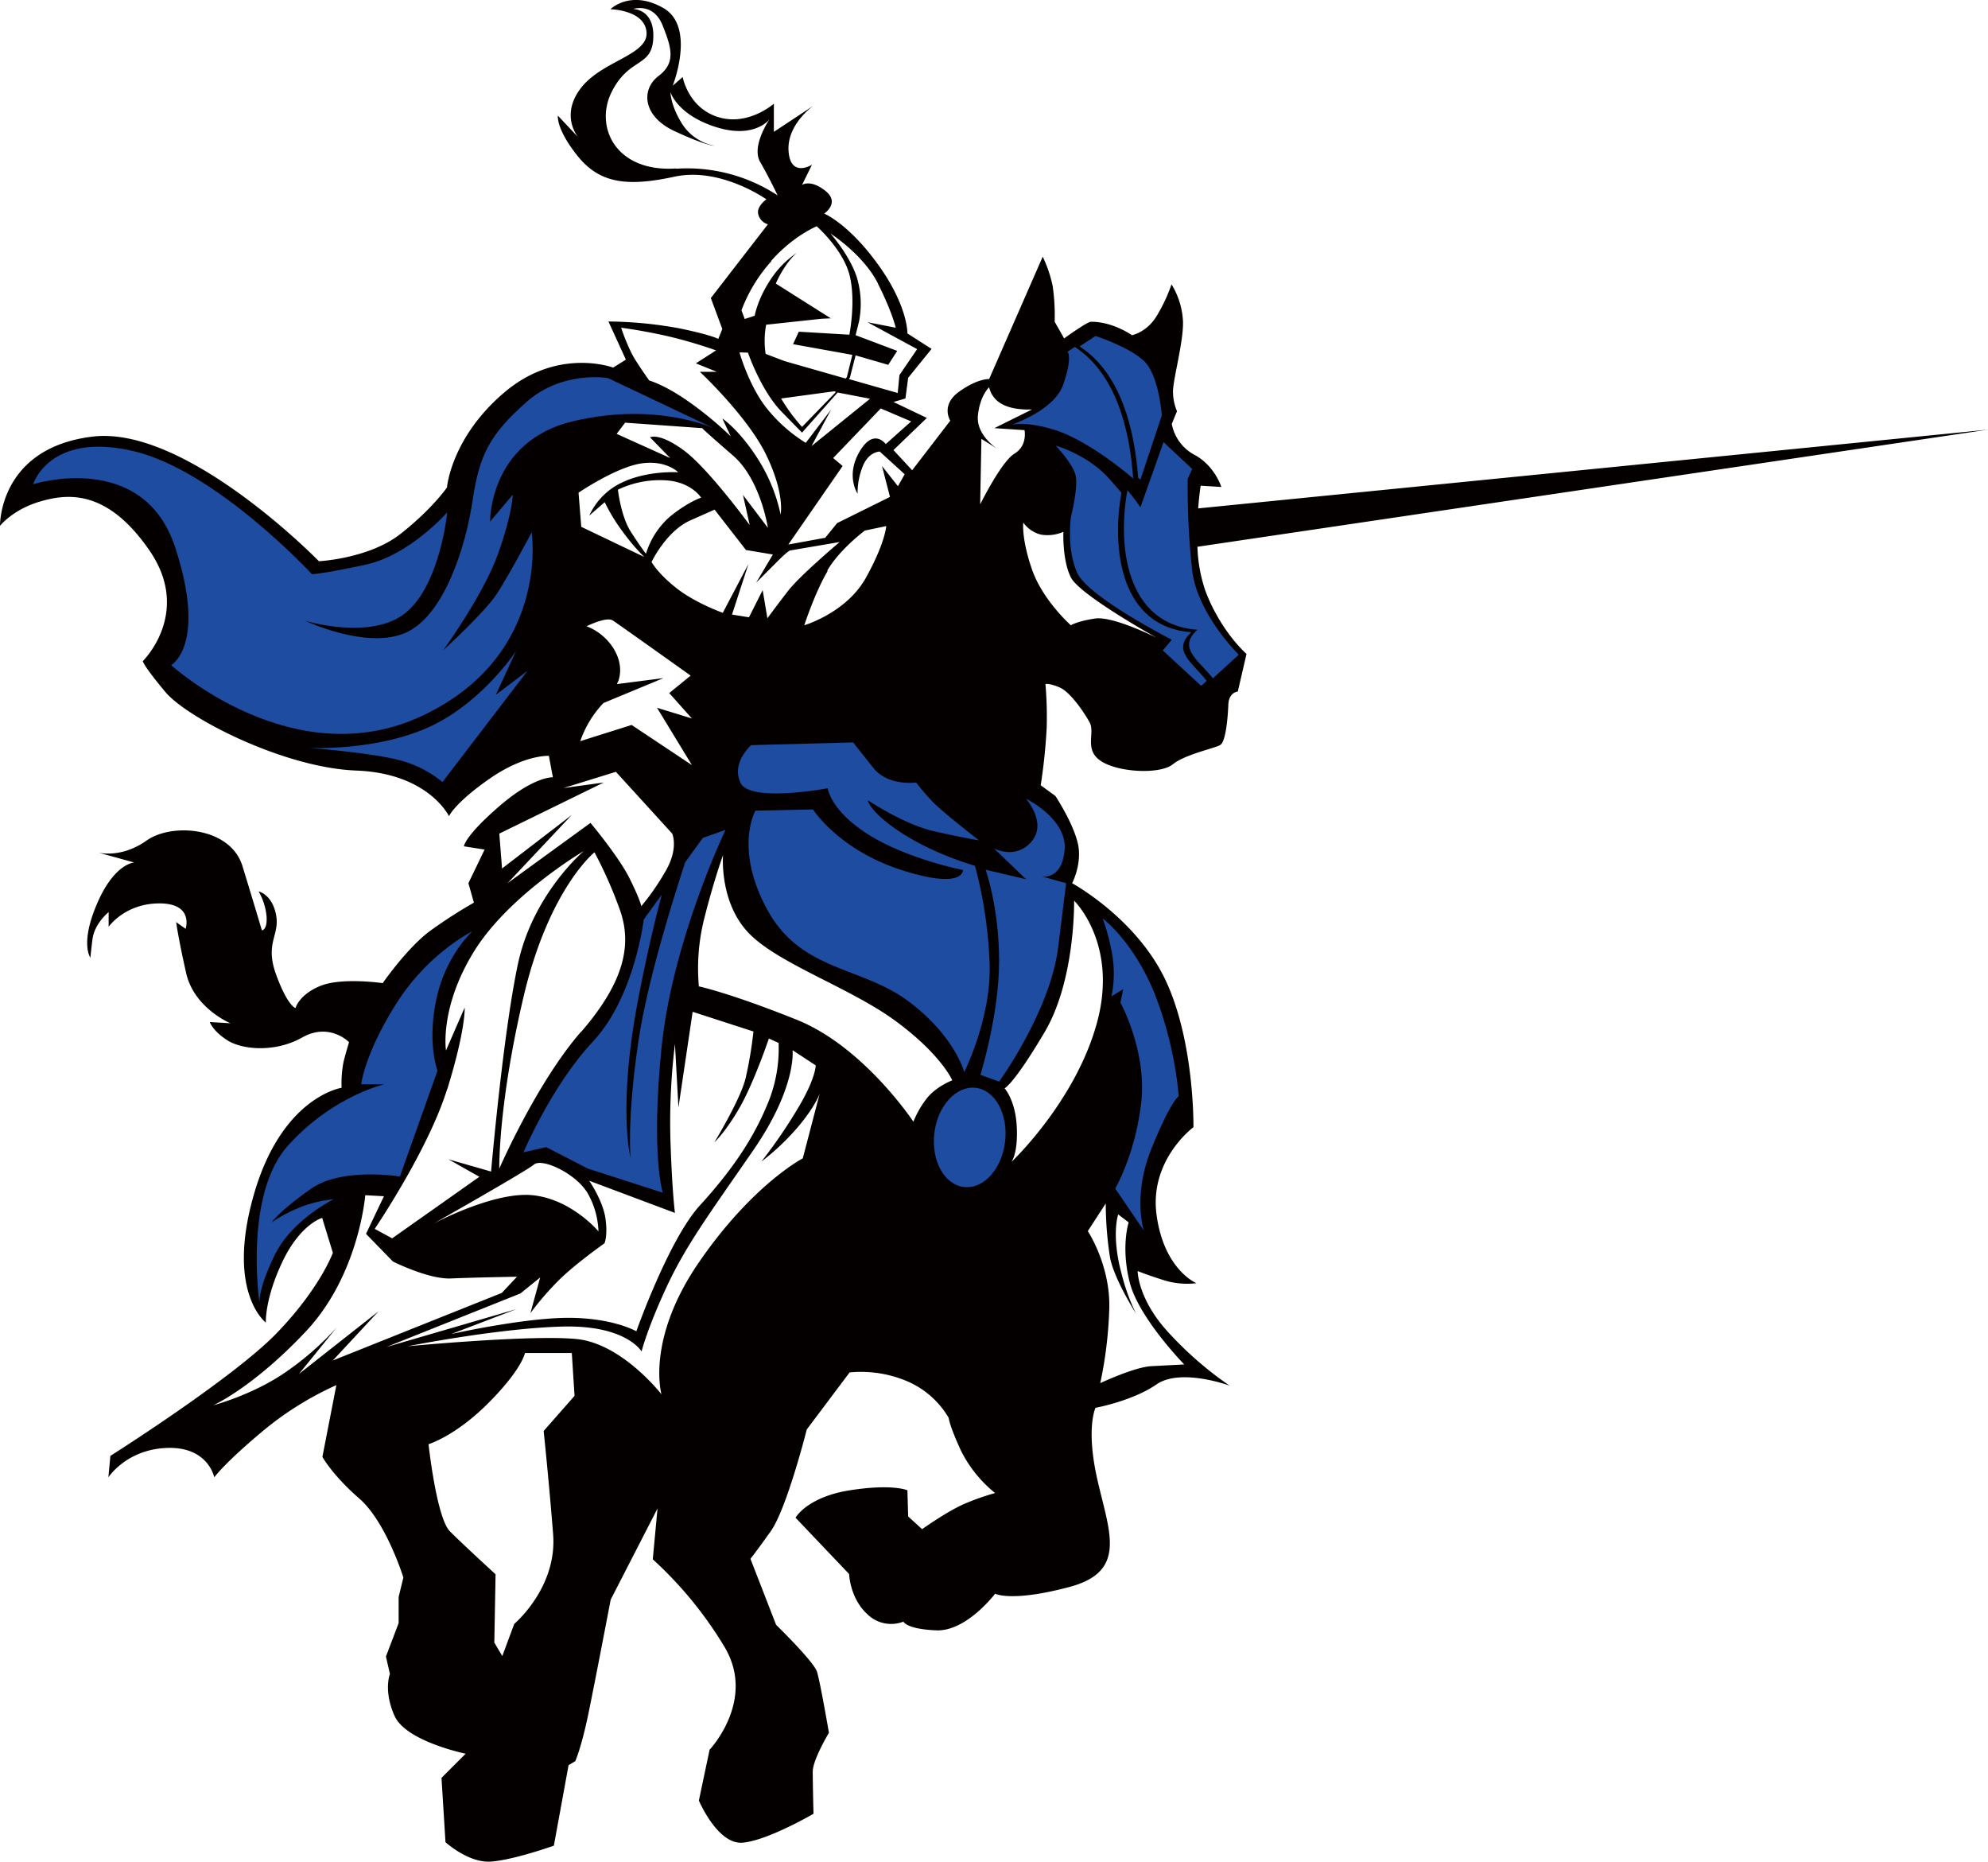 <svg id="logo" xmlns="http://www.w3.org/2000/svg" viewBox="0 0 797.9 747.1"><title>Knight-horse012_2c</title><path d="M84.8-136.4a60.2,60.2,0,0,1-3.2-17.7l317.3-47-317,31.6c.4-5.4,1-9.1,1-9.1l8.3.5s-2.7-8.6-10.8-12.9a17.8,17.8,0,0,1-9.1-12.4l2.1-5.1a20.5,20.5,0,0,1-1.6-7.3c-.3-4.6,4.3-20.4,4-28.8a31.3,31.3,0,0,0-4.6-14.8,66.5,66.5,0,0,1-5.9,12.6c-4,6.7-10,7.8-10,7.8s-7.5-5.4-16.4-5.4c-1.6,0-10.8,6.7-10.8,6.7l-3.8-6.7a82.7,82.7,0,0,0-.8-14.3,51.2,51.2,0,0,0-4-11.8L-2-221.4s-4.6-.3-12.1,5.1-3.5,11.6-3.5,11.6l-15.3,19.9-7.5-8.1L-27-205.8l-13.4-6.4,4.8-1.4,1.1-8.3,9.4-11.6-9.7-6.2s.3-10.8-11.6-27.4-21.8-20.7-21.8-20.7,6.5-4.3.5-9.1-9.4-2.4-9.4-2.4l4-8.1s-8.6,5.4-9.4-5.4,10-18.3,10-18.3l-15.9,10.5v-11.3s-10.2,9.1-22.3,5.4-14.3-16.1-14.3-16.1l-4,3.5s9.4-23.7-3.8-31.2-21.2.5-21.2.5,14,.3,14.5,9.4-18,11.3-26.4,22.3-1.1,19.6-1.1,19.6l-8.1-8.6s-.8,5.4,8.1,16.4,20.2,12.1,38.7,8.1,36.9,9.1,36.9,9.1-4.3,3-3.2,6.2a5.5,5.5,0,0,0,3.8,3.8l-22.9,29.6,4.6,12.4-1.6,4s-2.7-1.6-15.9-4.3a164.3,164.3,0,0,0-28.2-2.7l7,15.3-5.1,3.2s-22.1-8.3-43.6,9.9-23.1,38.2-23.1,38.2-5.9,8.6-18.6,18.6-32.8,11-32.8,11-53.2-54.6-90.9-50S-399-162.5-399-162.5s5.1-6.5,15.9-9.7,26.9-5.4,44.1,19.6-2.7,44.4-2.7,44.4.3,1.9,9.1,12.4,47.6,30.4,76.6,31.5S-218.8-46-218.8-46s2.4-5.4,16.4-15.1,23.7-9.1,23.7-9.1l1.6,8.6s-7.5-.5-21.5,11.6-14.2,16.1-14.2,16.1l8.3,1.3L-211-19.1l2.2,7.8A194.5,194.5,0,0,0-226.6.2C-235.7,7-245.4,21-245.4,21s-16.4-2.4-25,1.1-10,8.9-10,8.9-3.2-.8-7.8-13.5,1.6-15.6,0-23.9-7-9.4-7-9.4a24.6,24.6,0,0,1,3.2,10.2c.3,5.4-1.9,5.4-1.9,5.4s-3-10.2-7.8-25.8-28.2-17.5-38.5-10.2-19.4,4.8-19.4,4.8l14.5,4S-353-27.2-360-11s-2.7,21.8-2.7,21.8,0-.8.8-7.3,6.5-11,6.5-11v5.9S-348.9-11-335-11-324.5-.8-324.5-.8l-3.8-2.7s.8,6.2,4,20.4,17.8,20.2,17.8,20.2l-8.3-.5s1.1,3.5,7,7.3,19.1,5.1,30.1-1.1,18.8,1.9,18.8,1.9-1.1,3.5-2.2,7.8a45.2,45.2,0,0,0-.8,10.5s-23.9,3.5-35.2,42.8,4.8,51.4,4.8,51.4-.5-9.4,6.7-24.5,15.9-17.5,15.9-17.5l4.3,14s-5.1,14.2-22.6,32.3-66.7,49.2-66.7,49.2l-.8,8.6s7.3-11.3,23.7-11.8,18.8,11.8,18.8,11.8,3.8-5.4,18.8-18A128.2,128.2,0,0,1-264,182.3l-5.6,28.8s4,7.3,14.8,16.7,17.7,31.7,17.7,31.7l-1.9,7.8v10.5l-5.1,13.4,1.6,7s-2.7,6.7,1.9,16.9,28.5,15.1,28.5,15.1l-9.7,9.7,1.6,25.8s9.1,8.3,18,7.8,25.5-6.4,25.5-6.4l5.9-32.3,2.7-1.6s2.4-5.4,5.1-18.3,9.1-46.5,9.1-46.5l18.8-36.6-1.9,20.4A156.4,156.4,0,0,1-108,287.7c12.4,21.3-6.2,40.9-6.2,40.9l-4.3,20.4s7.5,17.7,17.5,16.9,28.5-11.6,28.5-11.6-.3-12.1-.3-16.9,6.5-15.6,6.5-15.6-3.5-20.4-4.8-24.5-16.4-18.8-16.4-18.8L-97.8,252s1.6-1.9,8.1-11,14.5-40.9,14.5-40.9L-58,177.2A47.6,47.6,0,0,1-34.3,181a35.5,35.5,0,0,1,16.1,14.5s0,2.4,4.8,12.9A50.9,50.9,0,0,0,.4,225.6a96.8,96.8,0,0,0-12.9,4.6c-6.7,3-16.4,9.9-16.4,9.9l-5.6-5.1-.3-10.5s-5.9-2.7-23.1,0-21.8,11-21.8,11l21.5,22.6s.3,9.7,7.3,16.1a13.6,13.6,0,0,0,14.5,3s1.1,3,13.2,3.5S.4,266,.4,266s6.5,3.5,29.8-2.7,16.1-21.8,11.3-42.8-.8-29.1-.8-29.1,14.8-2.7,24.5-9.4,29.3.5,29.3.5a141.9,141.9,0,0,1-24.5-21.3c-12.4-13.4-12.4-24.7-12.4-24.7s2.4,1.1,9.9,3.5a31.5,31.5,0,0,0,13.7,1.4S68.2,136.1,65.2,114,80,78.8,80,78.8s.5-34.4-11.3-59.2S31.3-19.1,31.3-19.1s4.3-8.1,2.2-16.4-8.9-18.6-8.9-18.6l-5.9-4.3a229.9,229.9,0,0,0,2.4-23.1A154.2,154.2,0,0,0,20.6-99s1.3-.5,5.6,1.3,9.7,9.7,12.1,14-2.4,11,4.6,15.6,23.7,5.4,28.8,1.3,16.9-6.4,19.1-7.8,3-11,3.2-16.1S97.8-96,97.8-96l3.5-15.1S91-120,84.8-136.4Zm-118.1-68-10.2,9.1s-4.8-6.7-10.5,3-.8,16.9-.8,16.9a28.5,28.5,0,0,1,2.2-11.3c2.4-5.6,6.7-5.6,6.7-5.6l10,9.1-2.7,4.8-6.4-8.1,3.2,12.4-21.2,10.5-4.8,5.9-14.8,2.7,21.8-31.5-3.8-3.2,19.1-19.9Zm-75.6,76.8s-11-3.9-18.6-9.9-10-10.5-10-10.5,5.9-12.4,15.6-16.7l9.7-4.3,12.6,16.2,10.8,1.8-6.7,11.3,8.9-8.9c3.5-3.5,4.6-4,4.6-4L-62-156s-15.9,13.4-20.7,19.6-8.3,11-8.3,11l-1.9-11.3-5.5,10.9-6.8-1.1,6.6-20.3Zm-12.4,61.1-24.2-16.1-20.6,6.5a42,42,0,0,1,9.3-15.3l24.1-10L-151.4-99l.6-1.3c3-8.9-4.1-18.7-12.8-21.9,3.6-1.7,8.6-3.6,10.6-2.3s31.2,22.1,31.2,22.1l-8.6,7,9.1,10.2-14-4.3Zm-18.6-85s-1.9-2.4-5.9-8.6S-151-177-151-177a38.8,38.8,0,0,1,18.3-3.8c11,.3,15.1,7,15.1,7s-5.1,1.6-12.4,7.5A32.2,32.2,0,0,0-139.7-151.4Zm72.9,7c5-8.6,15.1-16.1,15.1-16.1l8.6-1.8s-.4,6.8-8.2,20.8-24.7,19-24.7,19S-71.9-135.8-66.8-144.4Zm20.3-115.3c5.9,11.7,7.2,17.8,7.2,17.8l-11.3-2.2,19.9,10.8L-38-223l-.7,7.2-19.6-5.6.4-.5,2.3-9,13.1,3.8,3.6-5.6-16.7-6.3,1.4-5.6a37,37,0,0,0-.9-17.6c-2.9-9-10.6-17.6-10.6-17.6S-52.5-271.4-46.6-259.7Zm-81-46.1c-24.2,1.6-32.8-16.7-25.8-30.7s16.1-9.7,16.7-21.5-8.1-11.8-8.1-11.8,8.1-2.7,11.8,6.5,5.4,15.1-1.6,20.4-6.5,16.1,6.4,22.1,16.1,5.9,16.1,5.9a19.8,19.8,0,0,1-12.9-8.6c-4.8-7.5-4.8-12.9-4.8-12.9s2.7,9.1,18.3,14,21.5-3.2,21.5-3.2-7.5,10.8-3.8,17.2,7,13.4,7,13.4A66.3,66.3,0,0,0-127.6-305.8Zm38.2,37.1c8.9-10.1,18.3-13.9,18.3-13.9S-60.6-273.4-58-263s-.1,23.8-.1,23.8l-20.3-1.2-2.3,5,23.8,4.3-2.2,8.9-.5.6-24.5-7-7.6-2.9a34.6,34.6,0,0,1,.2-11.7l22.3-2.4,4.4-.2h-.8l-22-13.9c.3-.8.7-1.6,1.1-2.4,3.8-7.3,7.4-10,7.4-10A38.2,38.2,0,0,0-90-260.9c-5.1,7.9-6.1,14.1-6.1,14.1l-4,1.3-1.3-3.5A61.9,61.9,0,0,1-89.4-268.7Zm26,52.6-13.6,14a71.3,71.3,0,0,1-8.4-11.4l21.4-2.9Zm-35.3-15.8s5.2,15.2,13.5,23.7l8.2,8.4L-62.8-216l13,2.5-23.5,19,7.9-14.7-10.2,13.4a61.2,61.2,0,0,1-16-14.3c-7-9.1-10.6-22-10.6-22Zm-50.9-10s8.6,1.1,18.7,3.4a188.9,188.9,0,0,1,19.4,5.7l-8.1,5.2,8.4,3.4h-6.8s19.2,17.9,26.7,33.5,5.7,23.7,5.7,23.7a67.6,67.6,0,0,0-9.1-22.2c-7.4-11.7-14.3-16.3-14.3-16.3l3.4,7.2a143.3,143.3,0,0,0-16.7-13.8c-9.9-7-16-8.6-16-8.6s-2.5-3.4-5.6-8.3S-149.7-242-149.7-242Zm1.6,38.1,30.9,2.2s1.3,1.4,12.4,11,14,29,14,29l-10-13.2,2.7,12.1s-16.7-22.9-26.6-30.1-13.4-5.1-13.4-5.1l8.1,8.3-21.5-9.7Zm6.2,16.4c10.2-1.6,15.1,3.5,15.1,3.5s-12.1-.8-22.3,4a27.1,27.1,0,0,0-13.4,13.4l6.2-5.4a73.3,73.3,0,0,0,7.8,12.6,77.4,77.4,0,0,0,8.1,9.4l-25.3-12.1-1.1-13.7S-152.1-185.8-141.9-187.5Zm-14.8,128-16.1,2.2,21-6.5L-129.2-39s2.7,5.9-2.7,15.1a96.2,96.2,0,0,1-9.7,14s-.5-2.7-4.8-11.3S-162-43.3-162-43.3l-33.3,24.2,25.8-27.4-28,21.5-1.1-14Zm-9.1,100c-17.8,20.4-32.8,54.9-32.8,54.9s-.5-25.3,9.7-68.8,28.5-58.1,28.5-58.1A173.7,173.7,0,0,1-150.2-8.4C-145.4,5.1-148,20.1-165.8,40.6Zm2.2,64a33.3,33.3,0,0,1,4.8,16.1s-10.8-12.9-26.4-14.5S-225,117.5-225,117.5s37.1-21,40.3-23.7S-168.5,97.1-163.6,104.6Zm-55.9-40.9c7.5-24.2,7-32.8,7-32.8l-7.5,17.2s-2.7-17.2,11.3-39.8S-164.7-32-164.7-32s-20.4,17.2-26.4,45.2-10.8,83.4-10.8,83.4L-219,91.7l12.4,7-35,24.7-7-3.8S-227.1,87.9-219.6,63.7Zm-45.9,108.8,18.3-19.7-31.9,25.1,15.1-18.6a116.2,116.2,0,0,1-21.5,18.6c-12.9,8.6-28,12.6-28,12.6s16.1-7.2,37.3-29.8,23.7-54.5,23.7-54.5l7.5.4-7.2,15.1,10.8,11.1s14.3,7.2,23.3,6.8,26.5-.7,26.5-.7l-6.1,6.5Zm21.5-5.4,53.8-21.5,7.9-6.4-3.9,14.3a118.5,118.5,0,0,1,11.1-12.9c6.4-6.5,18.6-15.1,18.6-15.1s1.4-2.9.4-10-6.5-15.1-6.5-15.1l34.4,12.9s-1.1-7.9-1.8-28.7a257.9,257.9,0,0,1,1.8-39.1l1.4,25.5,5.7-38.4,24.4,7.9a161.7,161.7,0,0,1-3.2,19c-2.2,8.6-12.5,25.5-12.5,25.5s4.7-4.3,10.4-14.4,11.5-27.3,11.5-27.3l3.9,1.8a57.4,57.4,0,0,1-4.7,25.1C-97,84-105.6,96.5-118.1,110.2s-25.5,50.5-25.5,50.5-9.3-5.4-27.3-5.4-47,6.5-47,6.5l26.2-10Zm63.1,33.7s2.1,19.9,3.8,41.4-15.6,36-15.6,36l-4.8,12.9-3.2-5.4.5-27.4s-12.9-11.8-18.3-17.2-8.6-35-8.6-35,10.8-3.2,24.2-16.7,14.5-19.9,14.5-19.9h18.8l1.1,17.2Zm104-109.4s-20.1,10.4-41.6,41.6-15.1,53.1-15.1,53.1-15.8-20.4-34.1-22.2-67.8,2.9-67.8,2.9,36.2-7.2,62-7.9,31.9,10,31.9,10,2.2-9,10-25.8,17.2-29.4,34.8-54.9,15.8-40.2,15.8-40.2l9.3,6.1s0,5-6.5,16.1A207.6,207.6,0,0,1-93.4,92.6,97,97,0,0,0-78.3,78.2c6.8-8.2,8.3-12.9,8.3-12.9ZM-27.6,68a38.1,38.1,0,0,0-4.8,8.6S-52.3,46.5-79.2,35.7s-39.3-13.4-39.3-13.4a81.7,81.7,0,0,1,2.2-27.4c3.8-15.1,7.5-25.3,7.5-25.3S-110.4-11.6-98.6.8s40.9,22,59.2,35.5S-16.8,60-16.8,60-23.8,62.6-27.6,68Zm22-239.3.5-26.1,6.4,4s-8.6-5.4-7.8-13.4S-2-218.1-2-218.1a10.1,10.1,0,0,0,5.1,6.7c4.6,2.7,12.1,2.2,12.1,2.2L.1-201.7l12.1.8s1.3,6.2-4,9.4S-5.5-171.3-5.5-171.3ZM46.5,131c1.3,7,7.1,17.2,10.5,22.7a81.3,81.3,0,0,1-5.8-15.9c-4.3-15.8-1.4-24-1.4-24L54,117s-3.2,9.7.4,24,21.9,33,21.9,33l-13.3.7c-6.8.4-20.4,6.8-20.4,6.8a166.6,166.6,0,0,0,3.6-29.4c.7-17.6-8.6-31.6-8.6-31.6l7.2-11.1A143.3,143.3,0,0,0,46.5,131ZM20.3,40.6c12.4-21,11.8-52.7,11.8-52.7S49.9,5.1,41.3,36.8,6.9,92.8,6.9,92.8s2.7-3.2,2.2-14S4.2,63.2,4.2,63.2,7.9,61.6,20.3,40.6ZM40.5-125.3c-7.3,1.1-9.7,2.7-9.7,2.7S19.5-132.6,15.2-145s-3.5-18.8-3.5-18.8a12.4,12.4,0,0,0,7,4.8,15.8,15.8,0,0,0,9.1-1.1s-.5,11.3,3,18.3,34.4,24.2,34.4,24.2S47.7-126.4,40.5-125.3Z" transform="translate(399 373.5)" style="fill:#050000"/><path d="M-112-201.4l-43-20.4s-18.3-3.2-32.8,9.7-18.8,21-21.5,39.3-11.3,46.3-26.9,53.2-40.3-4.8-40.3-4.8,26.4,8.1,40.3-3.2,16.7-40.3,16.7-40.3-15.1,17.2-32.8,21-21.5,3.8-21.5,3.8-38.7-41.9-72.1-49.5-39.8,13.4-39.8,13.4,44.1-14,57,25.3-1.6,47.3-1.6,47.3,48.9,44.6,100.6,20.4,44.1-73.7,44.1-73.7-9.1,17.2-14,24.7-21.5,22.6-21.5,22.6,16.1-22.1,22-38.7,5.9-23.7,5.9-23.7l-9.1,10.8s-.5-32.3,33.4-40.3S-112-201.4-112-201.4Z" transform="translate(399 373.5)" style="fill:#1e4ca0"/><path d="M34.3-234.5l6.4-4.2s13.3,4.3,19.4,10,7.2,21.9,7.2,21.9L58.7-181l-.9-.8C56.4-200.9,51-223.7,34.3-234.5Z" transform="translate(399 373.5)" style="fill:#1e4ca0"/><path d="M27.7-219.1c3.9-11.1,1.8-13.3,1.8-13.3l2.9-1.9c16.7,10.9,22.1,33.7,23.4,52.8-3.8-3.3-19.3-15.9-32.1-19.7-8.8-2.6-13.9-2.4-16.5-1.9C12.5-205.1,24.7-210.5,27.7-219.1Z" transform="translate(399 373.5)" style="fill:#1e4ca0"/><path d="M81.6-120.8c-28.6-2.1-32.2-33.5-28.1-56,4.3,5.2,5.2,6.9,5.2,6.9L68-196.1l11.5,10.8-1.8,3.9a307,307,0,0,0,1.8,36.9c2.2,17.6,18.7,33.7,18.7,33.7l-10.4,9.5C82.2-108.5,73.4-113.5,81.6-120.8Z" transform="translate(399 373.5)" style="fill:#1e4ca0"/><path d="M32.6-183.2c-1.4-4.7-7.9-11.5-7.9-11.5s12.9,3.6,21.5,13.3l4.9,5.6c-4,22.5-.5,53.9,28.1,56-8.2,7.3.6,12.3,6.1,19.5l-2.2,2L67.7-112.5l3.6-4.3s-33.7-17.2-38-26.9-2.5-22.2-2.5-22.2S34-178.5,32.6-183.2Z" transform="translate(399 373.5)" style="fill:#1e4ca0"/><path d="M-191.9-112.2s-14,21.2-35.5,30.7S-275-73.4-275-73.4s24.5,1.9,35.8,4.8a45.3,45.3,0,0,1,17.8,8.9l34.1-44.6L-200-94.7Z" transform="translate(399 373.5)" style="fill:#1e4ca0"/><path d="M-209.4.2s-10.8,9.7-14.5,27.4.5,28.5.5,28.5l-15.1,42.5s-23.1-3.8-35.5,4.8S-290,117-290,117a60.3,60.3,0,0,1,14-7c7-2.2,10.8-2.2,10.8-2.2s-16.7,8.1-23.7,22.6-5.9,19.4-5.9,19.4-6.5-43.6,11.3-63.5,38.7-24.7,38.7-24.7H-254s1.1-11.8,14-32.3S-209.4.2-209.4.2Z" transform="translate(399 373.5)" style="fill:#1e4ca0"/><path d="M4.4,84.6C5.7,73.6.4,63.9-7.4,63s-15.3,7.2-16.6,18.2,4,20.7,11.9,21.6S3.1,95.6,4.4,84.6Z" transform="translate(399 373.5)" style="fill:#1e4ca0"/><path d="M43.6-4.9a84.3,84.3,0,0,1,3.9,15.1,45.4,45.4,0,0,1-.4,16.1l4.7-2.9-1.1,5.4S61.5,48.5,59,69.3s-10.4,34.1-10.4,34.1l11.5,16.9s-4.7-14,3.2-33.3S74.1,66.4,74.1,66.4a150.4,150.4,0,0,0-10-42C55.4,3.7,43.6-4.9,43.6-4.9Z" transform="translate(399 373.5)" style="fill:#1e4ca0"/><path d="M12.8-53s8.6,9.7,2.2,17.2S-.1-33.1-.1-33.1L12.8-20.7-3.4-24.5S2-9.4,2,12.1-5.5,57.8-5.5,57.8L2,60.5s20.4-28,23.7-53.8l3.2-25.8-9.7-2.7s8.1,1.6,9.1-10.8S12.8-53,12.8-53Z" transform="translate(399 373.5)" style="fill:#1e4ca0"/><path d="M-6.1-36.3S-20.6-47.6-24.3-51.4a87.2,87.2,0,0,1-7-8.1s-11.3,1.6-17.2-5.9l-8.1-10.2-40.9,1.1s-8.1,7-4.3,15.1,35,2.2,35,2.2,1.1,9.1,16.7,18.8,37.6,14,37.6,14,.5,8.1-24.7,0S-72.7-48.7-72.7-48.7l-23.1.5S-104.5-33.1-91-8.4s37.7,22.6,56.5,36.6S-12,56.7-12,56.7s10.8-21.5,10.2-43A173.8,173.8,0,0,0-7.7-26.1s-15.6-4.3-29-12.9-14-13.4-14-13.4,14.5,9.7,26.4,12.4S-6.1-36.3-6.1-36.3Z" transform="translate(399 373.5)" style="fill:#1e4ca0"/><path d="M-161,44.4c16.7-17.8,20.4-49,20.4-49l7.2-9.9c-2.7,10-5.9,23.6-9.3,41.1-8.6,44.1-3.2,64.6-3.2,64.6s-1.6-15.1,3.2-47.3c3.6-24,13.8-56.4,18.7-71.4l7.1-9.8,9.1-3.2S-129.2,4-133.5,47s.5,58.1.5,58.1l-30.1-9.7-16.7-8.6-9.1,2.1S-177.6,62.1-161,44.4Z" transform="translate(399 373.5)" style="fill:#1e4ca0"/></svg>